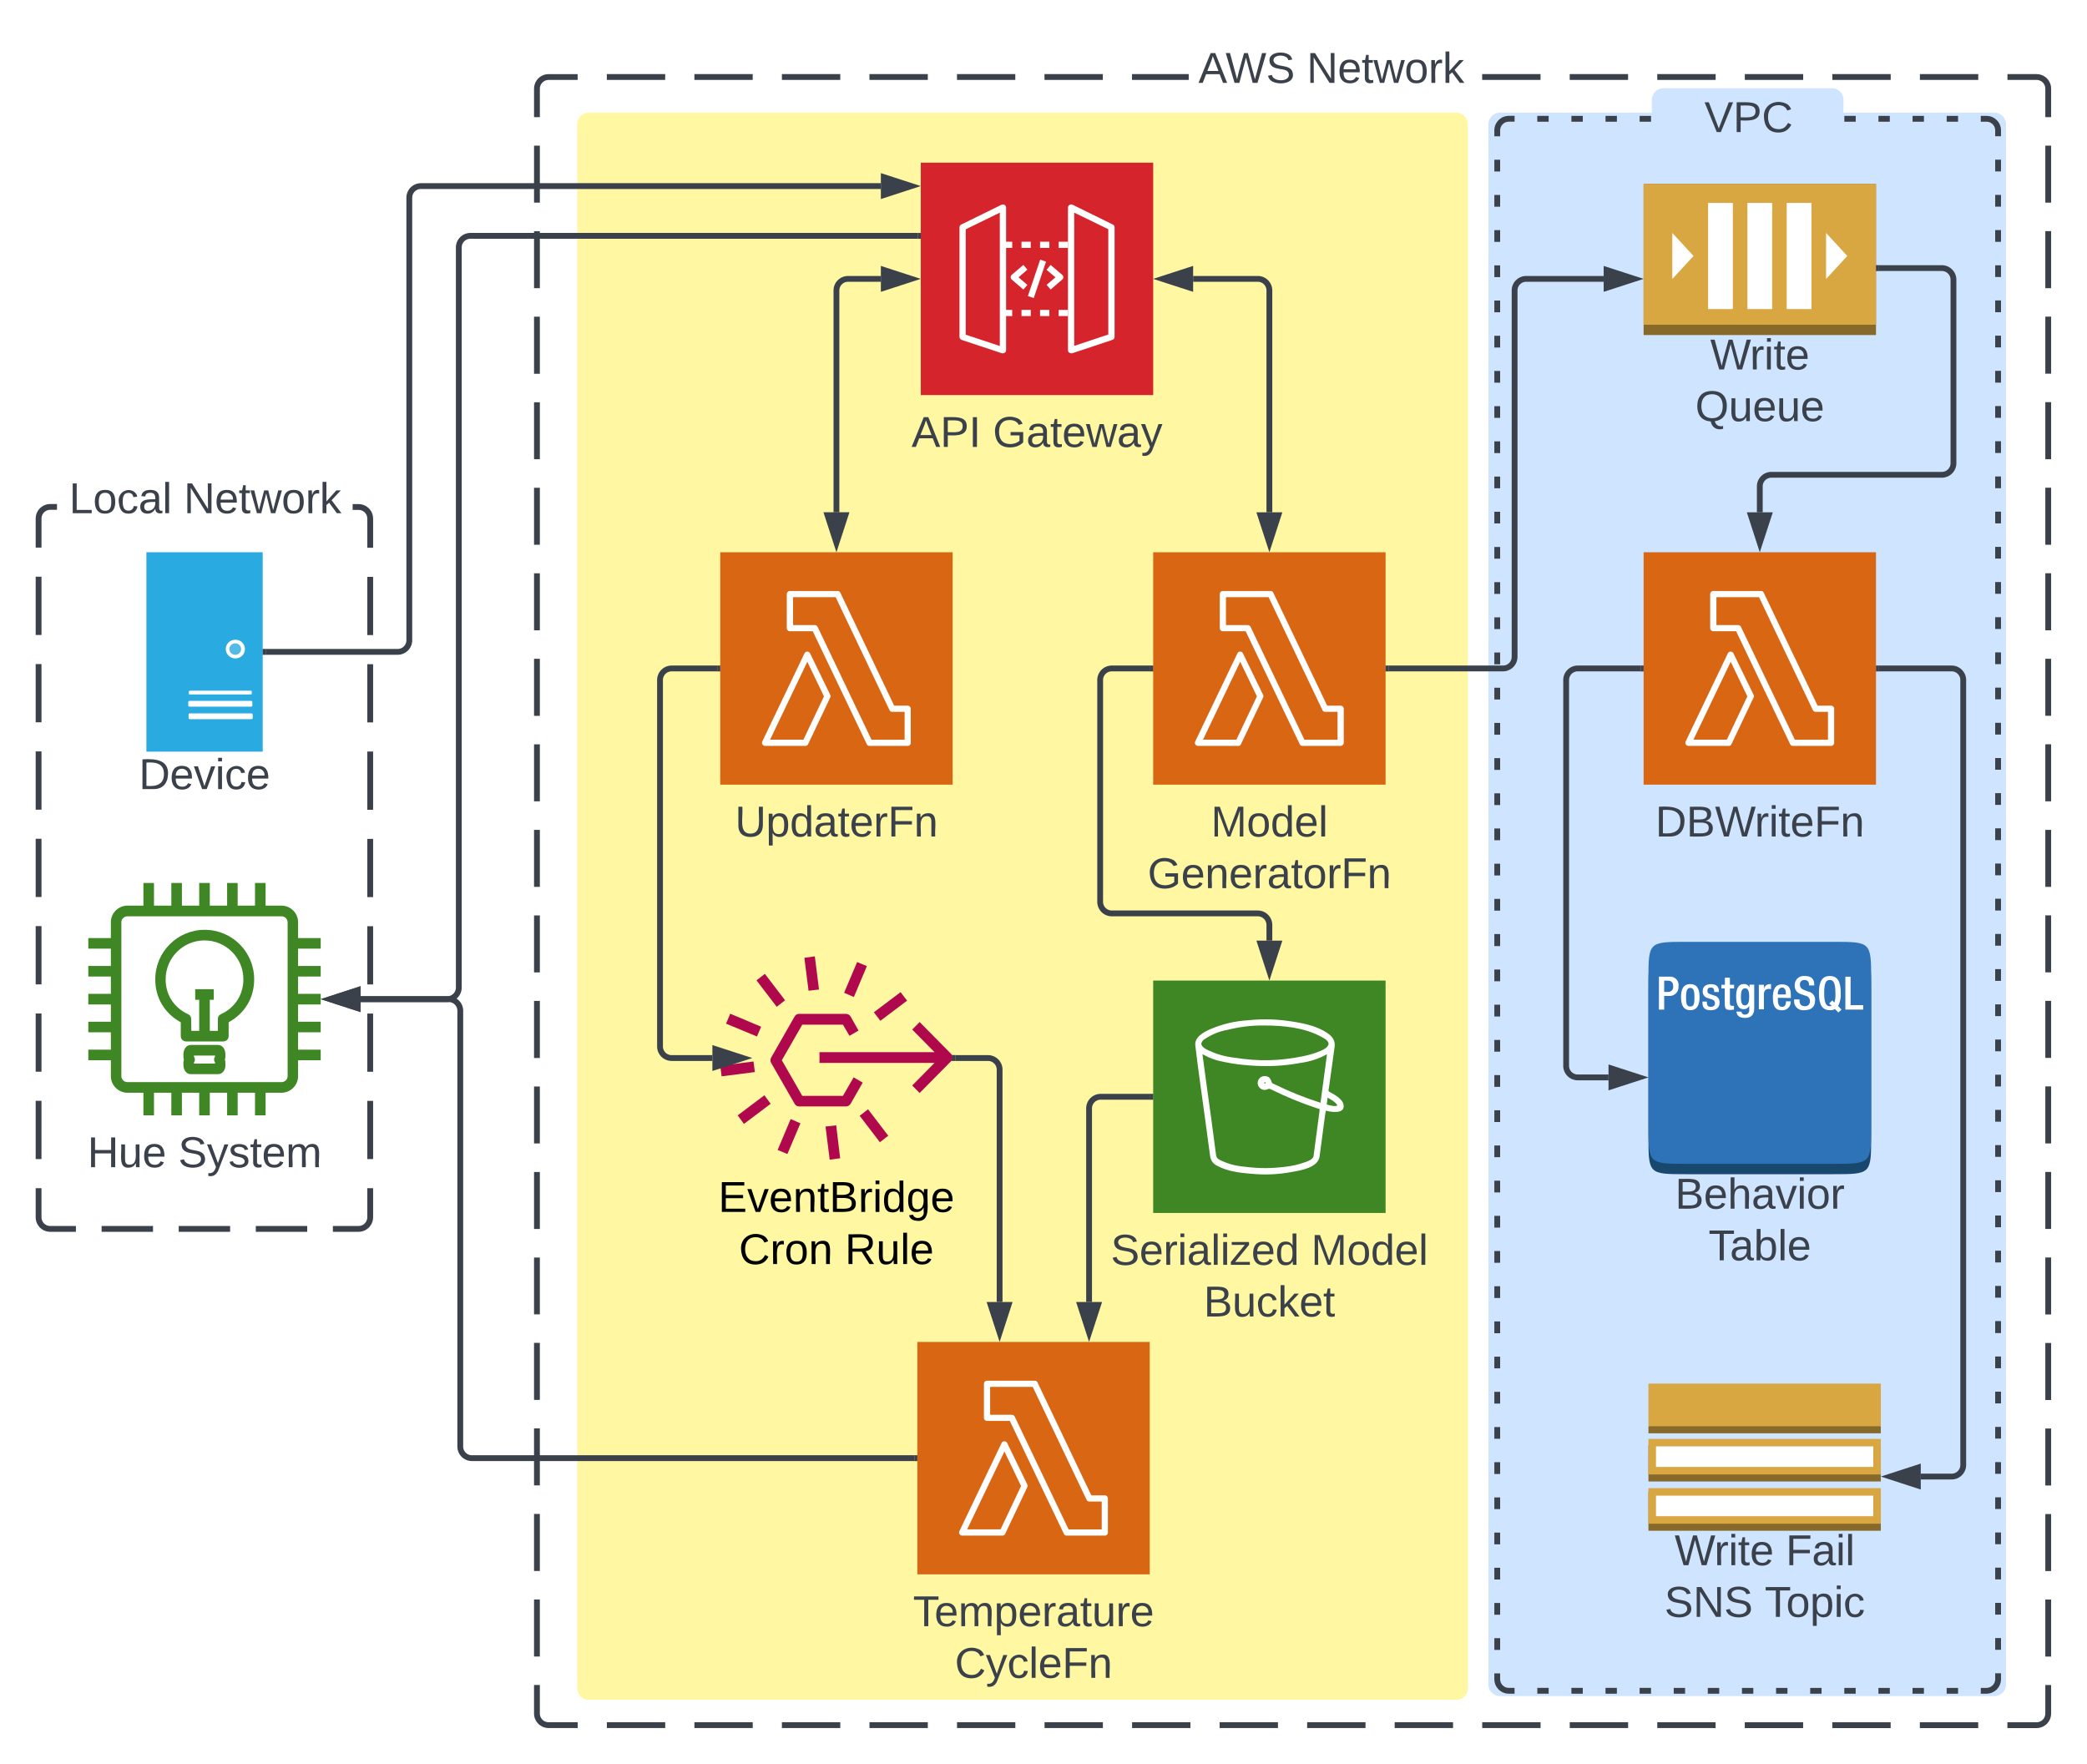 <svg xmlns="http://www.w3.org/2000/svg" xmlns:xlink="http://www.w3.org/1999/xlink" xmlns:lucid="lucid" width="1077.67" height="910.85"><g transform="translate(334.274 -248.682)" lucid:page-tab-id="0_0"><path d="M-1696 0h3456v1360h-3456z" fill="#fff"/><path d="M-314.27 516.47a6 6 0 0 1 6-6h159.2a6 6 0 0 1 6 6v360.8a6 6 0 0 1-6 6h-159.2a6 6 0 0 1-6-6z" fill-opacity="0"/><path d="M-281.74 510.47h26.53m13.26 0h26.53m13.26 0h26.53m13.25 0h13.27l.94.07.92.22.87.36.8.5.7.6.63.72.5.8.35.87.22.93.07.94v15.03m0 15.03v30.07m0 15.03v30.07m0 15.03v30.07m0 15.03v30.06m0 15.03V757m0 15.03v30.06m0 15.02v30.07m0 15.02v15.04l-.07.93-.22.9-.36.88-.5.8-.6.72-.72.6-.8.5-.87.36-.92.22-.94.08h-13.26m-13.27 0h-26.54m-13.27 0h-26.54m-13.27 0h-26.54m-13.27 0h-13.27l-.94-.08-.93-.22-.87-.36-.8-.5-.72-.6-.6-.72-.5-.8-.36-.87-.22-.9-.07-.94v-15.04m0-15.03V817.1m0-15.03v-30.07m0-15.04v-30.07m0-15.04v-30.07m0-15.03v-30.07m0-15.03v-30.07m0-15.03v-30.07m0-15.03v-15.03l.07-.94.22-.92.36-.86.5-.8.6-.72.72-.6.8-.5.87-.36.92-.22.93-.07H-295" stroke="#3a414a" stroke-width="3" fill="none"/><path d="M-57.06 294.44a6 6 0 0 1 6-6H717.4a6 6 0 0 1 6 6v839.1a6 6 0 0 1-6 6H-51.07a6 6 0 0 1-6-6z" fill-opacity="0"/><path d="M-20.93 288.44H9.21m15.08 0H54.4m15.08 0h30.14m15.06 0h30.14m15.07 0H190m15.07 0h30.13m15.06 0h30.13m15.07 0h30.13m15.07 0h30.14m15.06 0h30.14m15.07 0h30.14m15.07 0h30.14m15.07 0h30.15m15.07 0h30.13m15.07 0h30.13m15.07 0h30.14m15.07 0h15.06l.93.08.92.22.87.36.8.5.72.6.6.72.5.8.36.87.22.9.07.94v14.73m0 14.72v29.43m0 14.72v29.44m0 14.7v29.45m0 14.72v29.44m0 14.74v29.44m0 14.72v29.44m0 14.72v29.44m0 14.72v29.45m0 14.72v29.43m0 14.72v29.44m0 14.7v29.45m0 14.72v29.45m0 14.72v29.44m0 14.72v29.44m0 14.72v29.44m0 14.72v29.44m0 14.73v29.43m0 14.72v29.44m0 14.7v14.73l-.08.94-.22.92-.36.86-.5.8-.6.72-.72.6-.8.5-.87.36-.92.22-.94.07h-15.07m-15.07 0h-30.14m-15.07 0h-30.13m-15.07 0h-30.13m-15.07 0H521.5m-15.06 0H476.3m-15.06 0H431.1m-15.06 0H385.9m-15.06 0H340.7m-15.07 0H295.5m-15.07 0H250.3m-15.07 0H205.1m-15.08 0H159.9m-15.08 0H114.7m-15.08 0H69.48m-15.07 0H24.3m-15.07 0h-30.13m-15.06 0h-15.06l-.94-.07-.9-.22-.88-.36-.8-.5-.72-.6-.6-.72-.5-.8-.37-.87-.22-.93-.06-.94v-14.72m0-14.7v-29.45m0-14.72v-29.44m0-14.74v-29.44m0-14.72v-29.44m0-14.72V898m0-14.72v-29.44m0-14.73V809.7m0-14.72V765.5m0-14.7v-29.45m0-14.72V677.2m0-14.74v-29.44m0-14.72v-29.44m0-14.72V544.7m0-14.72v-29.44m0-14.73V456.4m0-14.72V412.2m0-14.7v-29.45m0-14.72V323.9m0-14.73v-14.73l.07-.93.23-.9.36-.88.5-.8.6-.72.7-.6.82-.5.87-.36.9-.22.94-.08H-36" stroke="#3a414a" stroke-width="3" fill="none"/><use xlink:href="#a" transform="matrix(1,0,0,1,-45.06,300.444) translate(338.407 418.84)"/><path d="M434.3 312.85a6 6 0 0 1 6-6h255.26a6 6 0 0 1 6 6v805.63a6 6 0 0 1-6 6H440.3a6 6 0 0 1-6-6z" stroke="#000" stroke-opacity="0" fill="#cfe4ff"/><path d="M-36.2 312.85a6 6 0 0 1 6-6h447.9a6 6 0 0 1 6 6v807.53a6 6 0 0 1-6 6H-30.2a6 6 0 0 1-6-6z" stroke="#000" stroke-opacity="0" fill="#fff7a1"/><path d="M261.2 533.84h120v120h-120v-120z" stroke="#fff" stroke-opacity="0" stroke-width="2" fill="#d86613"/><path d="M358 633.84h-19.72c-.64 0-1.15-.32-1.4-.88l-27.92-58.32h-11.78c-.9 0-1.6-.72-1.6-1.6v-17.6c0-.88.7-1.6 1.6-1.6h24.65c.64 0 1.15.32 1.4.88l27.8 58.32H358c.9 0 1.6.72 1.6 1.6v17.6c0 .88-.7 1.6-1.6 1.6zm-18.7-3.2h17.1v-14.4H350c-.64 0-1.16-.32-1.4-.88l-27.8-58.32h-22.02v14.4h11.2c.64 0 1.16.32 1.48.88z" stroke="#fff" stroke-opacity="0" stroke-width="2" fill="#fff"/><path d="M305.15 633.84h-20.78c-.57 0-1.06-.3-1.38-.73-.33-.53-.33-1.1-.08-1.6l21.77-45.46c.24-.58.8-.92 1.4-.92.65 0 1.18.34 1.46.88l10.4 21.43c.26.44.26.93 0 1.42l-11.35 23.97c-.2.63-.77 1.02-1.45 1.02zm-18.23-3.22h17.24l10.6-22.36-8.62-17.88z" stroke="#fff" stroke-opacity="0" stroke-width="2" fill="#fff"/><use xlink:href="#b" transform="matrix(1,0,0,1,231.197,662.84) translate(59.815 17.778)"/><use xlink:href="#c" transform="matrix(1,0,0,1,231.197,662.84) translate(27.13 44.444)"/><path d="M141.2 332.68h120v120h-120v-120z" stroke="#fff" stroke-opacity="0" fill="#d6242d"/><path d="M218.8 431.1c-.35 0-.64-.15-.93-.3-.43-.3-.67-.78-.67-1.3v-73.63c0-.54.3-1.08.77-1.38.48-.32 1.08-.32 1.6-.1l20.8 10.23c.56.23.9.77.9 1.38v56.57c.02.77-.42 1.38-1.1 1.6l-20.8 6.93h-.56zm1.62-72.62v68.78l17.6-5.84v-54.4zM183.6 431.1h-.52l-20.8-6.92c-.68-.23-1.1-.92-1.1-1.6V366c0-.6.35-1.14.9-1.37l20.8-10.22c.54-.22 1.12-.22 1.62.1.48.3.75.83.75 1.37v73.6c0 .55-.25 1-.68 1.32-.3.22-.6.3-.98.3zm-19.2-9.6l17.6 5.83v-68.85l-17.6 8.6z" stroke="#fff" stroke-opacity="0" fill="#fff"/><path d="M217.2 376.68h-4.8v-3.2h4.8zm-9.6 0h-4.82v-3.2h4.8zm-9.6 0h-4.8v-3.2h4.8zm-9.6 0h-4.8v-3.2h4.8zM217.2 411.88h-4.8v-3.2h4.8zm-9.6 0h-4.82v-3.2h4.8zm-9.6 0h-4.8v-3.2h4.8zm-9.6 0h-4.8v-3.2h4.8zM194.17 398.18l-6-5.13c-.68-.57-.76-1.6-.2-2.26l.2-.2 6-5.12 2.07 2.43-4.58 3.98 4.58 3.92zM208.24 398.18l-2.08-2.42 4.57-3.88-4.6-3.9 2.1-2.5 6 5.12c.68.57.76 1.6.2 2.26l-.2.17z" stroke="#fff" stroke-opacity="0" fill="#fff"/><path d="M196.5 401.55l6.35-18.8 3.03 1.03-6.35 18.8-3.04-1.03z" stroke="#fff" stroke-opacity="0" stroke-width=".32" fill="#fff"/><use xlink:href="#d" transform="matrix(1,0,0,1,111.197,461.68) translate(25.216 17.778)"/><use xlink:href="#e" transform="matrix(1,0,0,1,111.197,461.68) translate(67.191 17.778)"/><path d="M111.2 807.7l-6.24 10.92c-.48.85-1.44 1.37-2.4 1.37H78.32c-.96 0-1.8-.53-2.28-1.38l-12.12-21.1c-.48-.84-.48-1.9 0-2.73l12.12-21.22c.48-.84 1.32-1.37 2.28-1.37h24.24c.96 0 1.92.54 2.4 1.38l4.08 7.25-4.68 2.72-3.36-5.77H80l-10.56 18.38L80 814.52h21l5.52-9.55zm-22.32-10.18v-5.56h59.4l-11.52-11.66 3.84-3.88 16.2 16.38c1.08 1.05 1.08 2.83 0 3.88l-16.2 16.38-3.84-3.88 11.52-11.66zm-34.08-.74l.72 5.47-17.16 2.2-.72-5.46zm79.32-31.4l-13.8 10.4-3.36-4.4 13.8-10.4zm-75.36 13.45l-2.16 5.04-15.96-6.62 2.16-5.14zM46.64 824.6l13.8-10.38 3.24 4.4-13.8 10.4zm66.72-77.06l-6.72 15.96-5.04-2.2 6.72-15.86zm-46.08 94.92L74 826.5l5.04 2.2-6.72 15.86zm3.84-77.28l-4.32 3.36-10.44-13.65 4.32-3.37zm38.52 59.64l4.32-3.36 10.44 13.65-4.32 3.37zM92 830.38l5.52-.63 2.04 17-5.4.75zm-3.36-70.76l-5.4.63-2.16-17 5.4-.75z" stroke="#000" stroke-opacity="0" fill="#b0084d"/><path d="M125.84 794.9c0 19.93-16.04 36.12-35.82 36.12-19.77 0-35.82-16.2-35.82-36.13 0-19.94 16.05-36.13 35.82-36.13 19.78 0 35.82 16.2 35.82 36.13z" stroke="#000" stroke-opacity="0" fill-opacity="0"/><use xlink:href="#f" transform="matrix(1,0,0,1,7.643,856.5) translate(28.964 17.956)"/><use xlink:href="#g" transform="matrix(1,0,0,1,7.643,856.5) translate(39.625 44.889)"/><use xlink:href="#h" transform="matrix(1,0,0,1,7.643,856.5) translate(94.364 44.889)"/><path d="M37.64 533.84h120v120h-120v-120z" stroke="#fff" stroke-opacity="0" stroke-width="2" fill="#d86613"/><path d="M134.44 633.84h-19.7c-.65 0-1.17-.32-1.42-.88l-27.9-58.32H73.6c-.9 0-1.6-.72-1.6-1.6v-17.6c0-.88.7-1.6 1.6-1.6h24.65c.64 0 1.16.32 1.4.88l27.8 58.32h6.97c.9 0 1.6.72 1.6 1.6v17.6c0 .88-.7 1.6-1.6 1.6zm-18.7-3.2h17.1v-14.4h-6.4c-.64 0-1.15-.32-1.4-.88l-27.8-58.32h-22v14.4h11.2c.63 0 1.14.32 1.46.88z" stroke="#fff" stroke-opacity="0" stroke-width="2" fill="#fff"/><path d="M81.6 633.84H60.82c-.57 0-1.07-.3-1.38-.73-.32-.53-.32-1.1-.07-1.6l21.77-45.46c.25-.58.8-.92 1.42-.92.63 0 1.16.34 1.45.88l10.42 21.43c.24.44.24.93 0 1.42l-11.37 23.97c-.2.63-.78 1.02-1.45 1.02zm-18.23-3.22H80.6l10.6-22.36-8.6-17.88z" stroke="#fff" stroke-opacity="0" stroke-width="2" fill="#fff"/><use xlink:href="#i" transform="matrix(1,0,0,1,7.643,662.84) translate(37.623 17.778)"/><path d="M261.2 755h120v120h-120V755z" stroke="#fff" stroke-opacity="0" stroke-width="2" fill="#3f8624"/><path d="M359.5 819.06c-.47-2.48-3.3-4.25-5.3-5.53-.62-.4-2.3-1.04-2.46-1.6 0-.4 0-.8.16-1.2l1.6-11.46 1.4-10.17c.37-3.05-1.1-5.13-3.62-6.9-5.13-3.6-11.88-5.04-17.94-6-7.97-1.28-14.95-1.52-23-.72-7.28.48-13.34 1.92-20.1 4.8-3.36 1.6-7.88 4.1-7.27 8.42 1.53 12.97 3.45 25.95 5.2 38.93.78 5.93 1.62 11.86 2.4 17.8.3 2.47 1.68 4.4 3.98 5.35 4.9 2.65 11.04 3.45 16.63 3.93 7.75.73 14.34.5 22-.95 4.6-.8 13.2-2.25 13.96-8 .92-7.14 1.92-14.27 2.84-21.4l.38-2.17c2.6.65 10.05 2 9.13-3.12zm-40.65-40.86c9.66 0 20.63 1.12 29.2 5.85 1.4.72 4.46 2.32 3.54 4.33-.93 1.92-3.85 2.88-5.6 3.6-2.62.96-5 1.6-7.75 2.16-11.96 2.4-22.54 2.65-34.66.73-5.45-.57-9.97-1.93-14.88-4.33-1.15-.72-3.07-1.84-2.53-3.45.37-.9 1-1.53 1.83-2 3.76-2.4 7.2-3.85 11.58-4.65 6.6-1.6 12.43-2.33 19.25-2.25zM344 845.66c-.3 1.84-3.38 2.8-4.83 3.28-3.22 1.12-6.06 1.76-9.43 2.16-7.44.97-13.88.97-21.4 0-4.67-.4-8.58-1.44-12.8-3.52-1.15-.48-1.84-1.52-1.9-2.73-1.62-12.73-3.4-25.4-5.15-38.05l-1.85-13.78c3.83 2.1 7.36 3.37 11.65 4.1 4.68.95 8.6 1.43 13.34 1.75 9.2.64 17.1.24 26.23-1.44 4.82-.72 8.8-2.08 13.1-4.4l-3.37 25.07c-8.6-2.8-15.64-5.6-23.7-9.54-.37-.16-.68-.32-.98-.48-.47-.32-.3-.16-.54-.64-.38-.96-.46-1.6-1.3-2.4-.77-.56-1.62-.8-2.53-.72-2 .08-3.53 1.84-3.38 3.84.15 1.93 1.92 3.45 3.9 3.3.55-.1 1-.25 1.62-.5.6-.15.6-.15 1.22.17 8.2 4 15.33 6.97 24 9.85 1.22.4 1.22 0 1.22 1.04-.07.8-.15 1.53-.3 2.33l-1 7.6zm-24.7-37.9c0 .48-.6.4-.75.16-.24-.32.76-.72.76-.16zm31.52 11.22l.46-3.53c1.6.96 4.3 2.33 5.06 4.1-1.6.63-4.06-.17-5.52-.57z" stroke="#fff" stroke-opacity="0" stroke-width="2" fill="#fff"/><use xlink:href="#j" transform="matrix(1,0,0,1,231.197,884) translate(8.086 17.778)"/><use xlink:href="#k" transform="matrix(1,0,0,1,231.197,884) translate(111.543 17.778)"/><use xlink:href="#l" transform="matrix(1,0,0,1,231.197,884) translate(56.049 44.444)"/><path d="M139.42 941.6h120v120h-120v-120z" stroke="#fff" stroke-opacity="0" stroke-width="2" fill="#d86613"/><path d="M236.22 1041.6H216.5c-.64 0-1.15-.32-1.4-.88l-27.92-58.32H175.4c-.9 0-1.6-.72-1.6-1.6v-17.6c0-.88.7-1.6 1.6-1.6h24.65c.64 0 1.15.32 1.4.88l27.8 58.32h6.97c.9 0 1.6.72 1.6 1.6v17.6c0 .88-.7 1.6-1.6 1.6zm-18.7-3.2h17.1V1024h-6.4c-.65 0-1.16-.32-1.4-.88L199 964.8H177v14.4h11.2c.65 0 1.16.32 1.48.88z" stroke="#fff" stroke-opacity="0" stroke-width="2" fill="#fff"/><path d="M183.37 1041.6H162.6c-.57 0-1.07-.3-1.4-.73-.3-.54-.3-1.12-.06-1.6l21.77-45.47c.26-.58.83-.92 1.43-.92.64 0 1.17.34 1.45.88l10.4 21.43c.26.43.26.92 0 1.4l-11.36 23.98c-.2.63-.77 1.02-1.45 1.02zm-18.23-3.22h17.24l10.6-22.36-8.6-17.88z" stroke="#fff" stroke-opacity="0" stroke-width="2" fill="#fff"/><use xlink:href="#m" transform="matrix(1,0,0,1,109.418,1070.598) translate(27.778 17.778)"/><use xlink:href="#n" transform="matrix(1,0,0,1,109.418,1070.598) translate(49.352 44.444)"/><path d="M-188.94 812.93h-79.47c-4.75 0-8.62-3.86-8.62-8.6V724.8c0-4.63 3.87-8.5 8.6-8.5h79.48c4.73 0 8.6 3.88 8.6 8.5v79.53c0 4.74-3.87 8.6-8.6 8.6zm-79.47-91.1h-.1c-1.65 0-3.1 1.34-3.1 2.98v79.53c0 1.74 1.45 3.1 3.2 3.1h79.46c1.74 0 3.2-1.36 3.2-3.1V724.8c-.1-1.63-1.46-3.08-3.2-2.98z" stroke="#fff" stroke-opacity="0" fill="#3f8624"/><path d="M-260.22 704.6h5.46V719h-5.46v-14.4zM-245.8 704.6h5.46V719h-5.46v-14.4zM-231.4 704.6h5.46V719h-5.47v-14.4zM-217 704.6h5.45V719H-217v-14.4zM-202.6 704.6h5.47V719h-5.47v-14.4zM-260.22 810.2h5.46v14.4h-5.46v-14.4zM-245.8 810.2h5.46v14.4h-5.46v-14.4zM-231.4 810.2h5.46v14.4h-5.47v-14.4zM-217 810.2h5.45v14.4H-217v-14.4zM-202.6 810.2h5.47v14.4h-5.47v-14.4zM-288.68 733.05h14.4v5.46h-14.4v-5.45zM-288.68 747.47h14.4v5.46h-14.4v-5.46zM-288.68 761.86h14.4v5.47h-14.4v-5.47zM-288.68 776.26h14.4v5.46h-14.4v-5.46zM-288.68 790.67h14.4v5.47h-14.4v-5.47zM-183.07 733.05h14.4v5.46h-14.4v-5.45zM-183.07 747.47h14.4v5.46h-14.4v-5.46zM-183.07 761.86h14.4v5.47h-14.4v-5.47zM-183.07 776.26h14.4v5.46h-14.4v-5.46zM-183.07 790.67h14.4v5.47h-14.4v-5.47zM-219.07 786.44h-19.1c-1.53 0-2.76-1.2-2.76-2.7v-7.2c-8.37-4.57-13.22-12.7-13.17-22.2 0-14.13 11.44-25.55 25.53-25.55 14.1 0 25.54 11.4 25.54 25.53.05 9.5-4.8 17.64-13.18 22.2v7.2c0 1.5-1.23 2.7-2.77 2.7h-.1zm-16.4-5.47h13.7v-6.1c-.06-1.1.56-2.03 1.53-2.5 7.3-3.28 11.64-10.08 11.64-18.04 0-11.07-9-20.06-20.07-20.06-11.08 0-20.07 9-20.07 20.06-.05 7.96 4.34 14.76 11.64 18.05.97.46 1.54 1.38 1.54 2.48z" stroke="#fff" stroke-opacity="0" fill="#3f8624"/><path d="M-231.4 762.2h5.46v21.6h-5.47v-21.6z" stroke="#fff" stroke-opacity="0" fill="#3f8624"/><path d="M-233.48 759.46h9.6v5.46h-9.6v-5.46zM-221.63 803.32h-14.17c-2.2 0-3.77-2.05-3.77-4.9v-.83c0-.64.06-1.2.24-1.8-.18-.6-.24-1.15-.24-1.8v-.84c0-2.74 1.58-4.9 3.77-4.9h14.17c2.16 0 3.75 2.06 3.75 4.9v.85c0 .65-.1 1.2-.26 1.8.17.6.26 1.16.26 1.8v.83c.13 2.84-1.6 4.9-3.75 4.9zm-12.48-5.46h10.88v-.27c.02-.13.02-.22 0-.35-.67-.9-.67-2.1 0-3v-.52h-10.9v.27c-.05.13-.05.22 0 .34.66.9.66 2.1 0 3.02v.23z" stroke="#fff" stroke-opacity="0" fill="#3f8624"/><use xlink:href="#o" transform="matrix(1,0,0,1,-318.676,833.594) translate(29.568 17.778)"/><use xlink:href="#p" transform="matrix(1,0,0,1,-318.676,833.594) translate(76.42 17.778)"/><path d="M-258.68 533.84h60.06V636.8h-60.06V533.84z" fill="#29aae1"/><path d="M-235.76 605.33h30.54c.96 0 .96 0 .96 1.02 0 .93 0 .93-.96.93h-30.54c-1.02 0-1.02 0-1.02-.93 0-1.02 0-1.02 1.02-1.02zM-235.7 610.57h30.42c1.32 0 1.32 0 1.32 1.34v.32c0 1.33 0 1.33-1.32 1.33h-30.42c-1.38 0-1.38 0-1.38-1.33v-.3c0-1.35 0-1.35 1.38-1.35zM-235.58 617.05h30.48c1.32 0 1.32 0 1.32 1.34v.3c0 1.33 0 1.33-1.32 1.33h-30.48c-1.32 0-1.32 0-1.32-1.33v-.3c0-1.35 0-1.35 1.32-1.35zM-207.8 583.83c0 2.67-2.16 4.83-4.92 4.83s-4.98-2.16-4.98-4.83c0-2.68 2.22-4.84 4.98-4.84 2.76 0 4.92 2.15 4.92 4.83z" fill="#fff"/><path d="M-209.78 583.83c0 1.64-1.32 2.98-3 2.98s-3.06-1.33-3.06-2.97c0-1.65 1.38-2.98 3.06-2.98 1.68 0 3 1.33 3 2.98z" fill="#54bbe7"/><use xlink:href="#q" transform="matrix(1,0,0,1,-288.676,636.697) translate(26.111 19.444)"/><path d="M-304.84 492.26a6 6 0 0 1 6-6h140.66a6 6 0 0 1 6 6v34.85a6 6 0 0 1-6 6h-140.66a6 6 0 0 1-6-6z" stroke="#000" stroke-opacity="0" fill="#fff"/><use xlink:href="#r" transform="matrix(1,0,0,1,-299.836,491.262) translate(1.253 22.403)"/><use xlink:href="#s" transform="matrix(1,0,0,1,-299.836,491.262) translate(60.451 22.403)"/><path d="M536.72 740.36h75.44c19.78 0 19.78 0 19.78 19.72v75.2c0 19.7 0 19.7-19.78 19.7h-75.44c-19.78 0-19.78 0-19.78-19.7v-75.2c0-19.72 0-19.72 19.78-19.72z" fill="#19486f"/><path d="M536.72 735h75.44c19.78 0 19.78 0 19.78 19.72v75.2c0 19.7 0 19.7-19.78 19.7h-75.44c-19.78 0-19.78 0-19.78-19.7v-75.2c0-19.72 0-19.72 19.78-19.72z" fill="#2e73b8"/><path d="M522.36 752.98h5.4c2.38-.22 4.5 1.5 4.74 3.9.02.37.02.68-.04 1.05.24 2.54-1.63 4.78-4.17 5.02-.3.02-.54.02-.82 0h-2.4v7.03h-2.72zm2.7 7.9H527c.17.03.33.03.5 0 1.42-.2 2.4-1.5 2.2-2.9 0-1.83-.73-2.94-2.9-2.94h-1.73zM538.53 756.84c3.75 0 4.8 2.77 4.8 6.73 0 3.95-1.22 6.72-4.8 6.72s-4.77-2.78-4.77-6.73c0-3.96 1.06-6.73 4.77-6.73zm0 11.57c1.9 0 2.17-1.56 2.17-4.8 0-2.85-.32-4.84-2.17-4.84-1.85 0-2.17 2-2.17 4.83-.02 3.27.32 4.8 2.17 4.8zM550.9 760.9v-.3c0-1.03-.35-2-1.68-2-1.32 0-1.84.5-1.84 1.68 0 1.2.46 1.4 1.83 1.88l1.65.57c1.76.34 2.95 1.9 2.8 3.7 0 2.74-2 3.9-4.6 3.9-3.26 0-4.23-1.5-4.23-4v-.47h2.28v.4c0 1.5.5 2.3 2 2.3 1.47 0 2.17-.7 2.17-1.88.03-.88-.55-1.66-1.42-1.88l-2.17-.74c-1.73-.35-2.9-1.9-2.73-3.67 0-2.4 1.74-3.54 4.34-3.54 3.27 0 4 1.9 4 3.5v.57zM554.65 757.16h1.76v-3.63H559v3.63h2.17v1.9h-2.17v7.64c0 1 .3 1.37 1.17 1.37h.93v1.9c-.74.16-1.4.23-2.16.2-1.74 0-2.6-.47-2.6-3.08v-8.04h-1.76zM564.96 771.07v.05c.1.93.95 1.58 1.86 1.45h.25c1.2-.14 2.05-1.2 1.92-2.4v-2.15c-.55 1.12-1.66 1.8-2.9 1.75-3.04 0-3.86-2.93-3.86-6.5 0-2.8.44-6.48 4.08-6.48 1.28-.06 2.4.7 2.82 1.9v-1.58h2.43v12.18c0 3.1-1.34 5-4.8 5-3.8 0-4.33-2.18-4.33-3.3zm1.8-3.26c2 0 2.2-2.5 2.2-4.52 0-2-.27-4.32-2.07-4.32-1.8 0-2.2 1.9-2.2 4.32 0 2.42.16 4.53 2.07 4.53zM573.94 757.16h2.66v2c.38-1.4 1.56-2.32 3-2.34.22-.04.4-.04.63 0v2.62c-.37-.1-.7-.14-1.08-.16-1.18 0-2.6.52-2.6 2.9v7.66h-2.6zM583.77 763.9v.8c0 1.7.2 3.9 2.16 3.9 1.96 0 2.06-2.16 2.06-2.86h2.42c.16 2.4-1.65 4.45-4.03 4.6h-.5c-2.16 0-4.7-.62-4.7-6.48 0-3.35.72-6.9 4.76-6.9 3.57 0 4.53 2.15 4.53 5.7V764zm4.12-1.74v-.7c0-1.62-.53-2.85-2-2.85-1.45 0-2.16 1.63-2.16 3.3v.26zM594.95 764.72v.42c0 2.17.9 3.1 2.8 3.1.08.02.15.02.24.02 1.32-.03 2.36-1.15 2.33-2.48.1-1.5-.95-2.8-2.44-3l-1.88-.67c-2.2-.47-3.68-2.42-3.55-4.65-.1-2.58 1.92-4.76 4.5-4.85.3 0 .52 0 .8.04 4.33 0 4.8 2.7 4.8 4.5v.38h-2.7v-.38c0-1.54-.7-2.44-2.4-2.44-.14-.02-.27 0-.42 0-1.2.17-2.03 1.26-1.86 2.44 0 1.46.72 2.17 2.54 2.88l1.85.67c2.12.43 3.56 2.3 3.43 4.48 0 3.62-2.16 5.13-5.64 5.13-2.57.3-4.9-1.54-5.2-4.1-.03-.38-.03-.7 0-1.07v-.4zM613.28 769.72c-.87.43-1.7.62-2.68.56-3.9 0-5.63-2.77-5.63-8.83 0-6.04 1.7-8.8 5.63-8.8 3.94 0 5.65 2.76 5.65 8.8.13 2.45-.3 4.54-1.35 6.72l1.74 1.85-1.63 1.45zm-1.44-4.47l1.13 1.13c.47-1.7.62-3.22.52-5 0-5.7-1.3-6.7-2.92-6.7-1.62 0-2.9 1-2.9 6.72 0 5.7 1.28 6.85 2.9 6.85.35 0 .65-.06.98-.17l-1.28-1.23zM618.62 753h2.7v14.7h6.5v2.28h-9.2z" fill="#fff"/><use xlink:href="#t" transform="matrix(1,0,0,1,516.944,855) translate(13.735 17.778)"/><use xlink:href="#u" transform="matrix(1,0,0,1,516.944,855) translate(31.019 44.444)"/><path d="M279.55 268.68h150.5v36.67h-150.5z" fill="#fff"/><use xlink:href="#v" transform="matrix(1,0,0,1,284.553,273.682) translate(0 17.778)"/><use xlink:href="#s" transform="matrix(1,0,0,1,284.553,273.682) translate(55.926 17.778)"/><path d="M514.44 343.68h120v78h-120v-78z" fill="#876929"/><path d="M514.44 343.68h120v72.67h-120z" fill="#d9a741"/><path d="M547.74 353.46h12.78v54.8h-12.78v-54.8zM568.05 353.46h12.78v54.8h-12.78v-54.8zM588.34 353.46h12.78v54.8h-12.78v-54.8zM529.25 368.98v23.77l10.96-11.9-10.95-11.88zM608.66 368.98v23.77l10.95-11.9-10.94-11.88z" fill="#fff"/><use xlink:href="#w" transform="matrix(1,0,0,1,514.444,421.68) translate(34.383 17.778)"/><use xlink:href="#x" transform="matrix(1,0,0,1,514.444,421.68) translate(26.667 44.444)"/><path d="M514.44 533.84h120v120h-120v-120z" stroke="#fff" stroke-opacity="0" stroke-width="2" fill="#d86613"/><path d="M611.24 633.84h-19.7c-.65 0-1.16-.32-1.42-.88l-27.9-58.32h-11.8c-.9 0-1.6-.72-1.6-1.6v-17.6c0-.88.7-1.6 1.6-1.6h24.66c.63 0 1.15.32 1.4.88l27.8 58.32h6.96c.9 0 1.6.72 1.6 1.6v17.6c0 .88-.7 1.6-1.6 1.6zm-18.7-3.2h17.1v-14.4h-6.4c-.64 0-1.15-.32-1.4-.88l-27.8-58.32h-22v14.4h11.2c.63 0 1.14.32 1.46.88z" stroke="#fff" stroke-opacity="0" stroke-width="2" fill="#fff"/><path d="M558.4 633.84h-20.78c-.57 0-1.06-.3-1.38-.73-.32-.53-.32-1.1-.07-1.6l21.77-45.46c.25-.58.8-.92 1.42-.92.63 0 1.16.34 1.45.88l10.42 21.43c.24.44.24.93 0 1.42l-11.37 23.97c-.2.63-.78 1.02-1.45 1.02zm-18.23-3.22h17.24l10.6-22.36-8.6-17.88z" stroke="#fff" stroke-opacity="0" stroke-width="2" fill="#fff"/><use xlink:href="#y" transform="matrix(1,0,0,1,484.444,662.84) translate(36.049 17.778)"/><path d="M516.94 1018.63h120v20.47h-120v-20.47zM516.94 995.03h120v18.63h-120v-18.63zM636.92 985.13v3.65H516.94v-3.65l69.1-19.9 50.88 19.9z" fill="#876929"/><path d="M516.94 963.1h120v22.04h-120V963.1zM516.94 991.66h119.98v18.36H516.94zM516.94 1017.1h119.98v18.35H516.94z" fill="#d9a741"/><path d="M520.83 995.53h112.2v10.6h-112.2v-10.6zM520.83 1020.97h112.2v10.6h-112.2v-10.6z" fill="#fff"/><use xlink:href="#z" transform="matrix(1,0,0,1,516.944,1039.107) translate(13.488 17.778)"/><use xlink:href="#A" transform="matrix(1,0,0,1,516.944,1039.107) translate(70.895 17.778)"/><use xlink:href="#B" transform="matrix(1,0,0,1,516.944,1039.107) translate(8.241 44.444)"/><use xlink:href="#C" transform="matrix(1,0,0,1,516.944,1039.107) translate(60.031 44.444)"/><path d="M382.7 593.84h59.12a6 6 0 0 0 6-6V398.68a6 6 0 0 1 6-6h40" stroke="#3a414a" stroke-width="3" fill="none"/><path d="M382.74 595.34h-1.54v-3h1.54z" stroke="#3a414a" stroke-width=".05" fill="#3a414a"/><path d="M509.6 392.68l-14.28 4.63v-9.26z" stroke="#3a414a" stroke-width="3" fill="#3a414a"/><path d="M635.94 387.12h32.5a6 6 0 0 1 6 6v94.72a6 6 0 0 1-6 6h-88a6 6 0 0 0-6 6v13.38" stroke="#3a414a" stroke-width="3" fill="none"/><path d="M635.98 388.62h-1.54v-3h1.54z" stroke="#3a414a" stroke-width=".05" fill="#3a414a"/><path d="M574.44 529l-4.63-14.28h9.28z" stroke="#3a414a" stroke-width="3" fill="#3a414a"/><path d="M512.94 593.84h-32.5a6 6 0 0 0-6 6V799a6 6 0 0 0 6 6h15.88" stroke="#3a414a" stroke-width="3" fill="none"/><path d="M514.44 595.34h-1.53v-3h1.54z" stroke="#3a414a" stroke-width=".05" fill="#3a414a"/><path d="M512.1 805l-14.28 4.63v-9.26z" stroke="#3a414a" stroke-width="3" fill="#3a414a"/><path d="M97.64 513.22V398.68a6 6 0 0 1 6-6h16.94" stroke="#3a414a" stroke-width="3" fill="none"/><path d="M97.64 529L93 514.7h9.28zM136.34 392.68l-14.26 4.63v-9.26z" stroke="#3a414a" stroke-width="3" fill="#3a414a"/><path d="M321.2 513.22V398.68a6 6 0 0 0-6-6h-33.38" stroke="#3a414a" stroke-width="3" fill="none"/><path d="M321.2 529l-4.64-14.28h9.27zM266.05 392.68l14.27-4.64v9.27z" stroke="#3a414a" stroke-width="3" fill="#3a414a"/><path d="M36.14 593.84h-23.6a6 6 0 0 0-6 6V789a6 6 0 0 0 6 6H33.6" stroke="#3a414a" stroke-width="3" fill="none"/><path d="M37.64 595.34H36.1v-3h1.54z" stroke="#3a414a" stroke-width=".05" fill="#3a414a"/><path d="M49.35 795l-14.26 4.63v-9.26z" stroke="#3a414a" stroke-width="3" fill="#3a414a"/><path d="M259.7 593.84h-19.88a6 6 0 0 0-6 6v114.48a6 6 0 0 0 6 6h75.38a6 6 0 0 1 6 6v8.06" stroke="#3a414a" stroke-width="3" fill="none"/><path d="M261.2 595.34h-1.54v-3h1.54z" stroke="#3a414a" stroke-width=".05" fill="#3a414a"/><path d="M321.2 750.15l-4.64-14.27h9.27z" stroke="#3a414a" stroke-width="3" fill="#3a414a"/><path d="M259.7 815h-25.6a6 6 0 0 0-6 6v99.98" stroke="#3a414a" stroke-width="3" fill="none"/><path d="M261.2 816.5h-1.54v-3h1.54z" stroke="#3a414a" stroke-width=".05" fill="#3a414a"/><path d="M228.1 936.74l-4.63-14.26h9.27z" stroke="#3a414a" stroke-width="3" fill="#3a414a"/><path d="M159 795h16.9a6 6 0 0 1 6 6v119.98" stroke="#3a414a" stroke-width="3" fill="none"/><path d="M159.04 796.5h-2.16l.73-1.76-.5-1.24h1.94z" stroke="#3a414a" stroke-width=".05" fill="#3a414a"/><path d="M181.9 936.74l-4.64-14.26h9.27z" stroke="#3a414a" stroke-width="3" fill="#3a414a"/><path d="M635.94 593.84h37.55a6 6 0 0 1 6 6v405.27a6 6 0 0 1-6 6h-15.94" stroke="#3a414a" stroke-width="3" fill="none"/><path d="M635.98 595.34h-1.54v-3h1.54z" stroke="#3a414a" stroke-width=".05" fill="#3a414a"/><path d="M641.8 1011.1l14.26-4.63v9.27z" stroke="#3a414a" stroke-width="3" fill="#3a414a"/><path d="M-197.12 585.27h68.2a6 6 0 0 0 6-6v-228.5a6 6 0 0 1 6-6h237.5" stroke="#3a414a" stroke-width="3" fill="none"/><path d="M-197.08 586.77h-1.54v-3h1.54z" stroke="#3a414a" stroke-width=".05" fill="#3a414a"/><path d="M136.34 344.76l-14.26 4.64v-9.27z" stroke="#3a414a" stroke-width="3" fill="#3a414a"/><path d="M-148.06 764.6h44.7a6 6 0 0 0 6-6V376.46a6 6 0 0 1 6-6H139.7" stroke="#3a414a" stroke-width="3" fill="none"/><path d="M-163.82 764.6l14.26-4.64v9.27z" stroke="#3a414a" stroke-width="3" fill="#3a414a"/><path d="M141.2 371.97h-1.54v-3h1.54z" stroke="#3a414a" stroke-width=".05" fill="#3a414a"/><path d="M137.92 1001.6H-90.6a6 6 0 0 1-6-6v-225a6 6 0 0 0-6-6h-45.46" stroke="#3a414a" stroke-width="3" fill="none"/><path d="M139.42 1003.1h-1.54v-3h1.54z" stroke="#3a414a" stroke-width=".05" fill="#3a414a"/><path d="M-163.82 764.6l14.26-4.64v9.27z" stroke="#3a414a" stroke-width="3" fill="#3a414a"/><path d="M438.86 316.02a6 6 0 0 1 6-6h246.6a6 6 0 0 1 6 6v799.7a6 6 0 0 1-6 6h-246.6a6 6 0 0 1-6-6z" fill-opacity="0"/><path d="M459.54 310.02h5.87m11.75 0h5.88m11.74 0h5.87m11.74 0h5.88m11.74 0h5.87m11.74 0h5.9m11.73 0h5.87m11.74 0h5.88m11.74 0h5.87m11.75 0h5.87m11.74 0h5.86m11.75 0h5.88m11.74 0h5.87m11.74 0h2.93l.94.07.93.2.87.37.8.5.7.6.63.72.5.8.35.86.22.92.07.94v3.03m0 12.1v6.07m0 12.12v6.06m0 12.1v6.07m0 12.12v6.05m0 12.1v6.07m0 12.12v6.06m0 12.1v6.07m0 12.12v6.05m0 12.1v6.07m0 12.12v6.06m0 12.1v6.07m0 12.12v6.04m0 12.12v6.06m0 12.12v6.05m0 12.1v6.07m0 12.12v6.04m0 12.12v6.06m0 12.12v6.05m0 12.1v6.07m0 12.1v6.07m0 12.12v6.06m0 12.1v6.07m0 12.1v6.07m0 12.1v6.07m0 12.12v6.06m0 12.1v6.07m0 12.1v6.07m0 12.1v6.07m0 12.12v6.06m0 12.1v6.07m0 12.1v6.07m0 12.1v6.07m0 12.12v6.06m0 12.1V937m0 12.1v6.06m0 12.12v6.06m0 12.12v6.05m0 12.13v6.06m0 12.1v6.06m0 12.12v6.06m0 12.1v6.07m0 12.13v6.06m0 12.1v6.06m0 12.12v3.03l-.07.95-.22.9-.36.88-.5.8-.6.72-.72.6-.8.5-.88.36-.9.23-.95.08h-2.94m-11.74 0h-5.88m-11.74 0h-5.88m-11.74 0h-5.87m-11.75 0h-5.88m-11.74 0h-5.87m-11.74 0h-5.88m-11.74 0h-5.87m-11.74 0h-5.9m-11.73 0H530m-11.74 0h-5.88m-11.74 0h-5.87m-11.75 0h-5.87m-11.74 0h-5.86m-11.75 0h-2.94l-.94-.07-.92-.22-.87-.35-.8-.5-.7-.6-.63-.72-.5-.8-.35-.87-.22-.9-.07-.95v-3.02m0-12.12v-6.06m0-12.1v-6.07m0-12.12v-6.05m0-12.1v-6.07m0-12.12v-6.05m0-12.1v-6.07m0-12.12v-6.04m0-12.12v-6.06m0-12.12v-6.05m0-12.1v-6.07m0-12.1v-6.07m0-12.12v-6.06m0-12.12v-6.05m0-12.1v-6.07m0-12.12v-6.04m0-12.12v-6.06m0-12.1v-6.07m0-12.1v-6.07m0-12.1v-6.07m0-12.12v-6.06m0-12.1V731m0-12.1v-6.07m0-12.1v-6.07m0-12.12v-6.06m0-12.1v-6.07m0-12.1v-6.07m0-12.1v-6.07m0-12.12v-6.06m0-12.1v-6.07m0-12.1v-6.06m0-12.12v-6.06m0-12.12v-6.05m0-12.13v-6.06m0-12.1v-6.06m0-12.12v-6.06m0-12.12v-6.05m0-12.13v-6.06m0-12.1v-6.06m0-12.12v-6.06m0-12.1v-6.07m0-12.13v-6.06m0-12.1v-6.06m0-12.12v-6.06m0-12.1V316l.07-.94.22-.92.36-.87.5-.8.62-.73.7-.6.8-.5.88-.36.92-.2.94-.08h2.94" stroke="#3a414a" stroke-width="3" fill="none"/><path d="M518.7 300.24a6 6 0 0 1 6-6h86.94a6 6 0 0 1 6 6v18.87a6 6 0 0 1-6 6H524.7a6 6 0 0 1-6-6z" stroke="#000" stroke-opacity="0" stroke-width="3" fill="#cfe4ff"/><path d="M448.63 286.6a6 6 0 0 1 6-6h228a6 6 0 0 1 6 6v51.33a6 6 0 0 1-6 6h-228a6 6 0 0 1-6-6z" stroke="#000" stroke-opacity="0" stroke-width="3" fill="#fff" fill-opacity="0"/><g><use xlink:href="#D" transform="matrix(1,0,0,1,453.635,285.593) translate(92.191 31.278)"/></g><defs><path fill="#3a414a" d="M30-248c87 1 191-15 191 75 0 78-77 80-158 76V0H30v-248zm33 125c57 0 124 11 124-50 0-59-68-47-124-48v98" id="E"/><path fill="#3a414a" d="M114-163C36-179 61-72 57 0H25l-1-190h30c1 12-1 29 2 39 6-27 23-49 58-41v29" id="F"/><path fill="#3a414a" d="M100-194c62-1 85 37 85 99 1 63-27 99-86 99S16-35 15-95c0-66 28-99 85-99zM99-20c44 1 53-31 53-75 0-43-8-75-51-75s-53 32-53 75 10 74 51 75" id="G"/><path fill="#3a414a" d="M96-169c-40 0-48 33-48 73s9 75 48 75c24 0 41-14 43-38l32 2c-6 37-31 61-74 61-59 0-76-41-82-99-10-93 101-131 147-64 4 7 5 14 7 22l-32 3c-4-21-16-35-41-35" id="H"/><path fill="#3a414a" d="M100-194c63 0 86 42 84 106H49c0 40 14 67 53 68 26 1 43-12 49-29l28 8c-11 28-37 45-77 45C44 4 14-33 15-96c1-61 26-98 85-98zm52 81c6-60-76-77-97-28-3 7-6 17-6 28h103" id="I"/><path fill="#3a414a" d="M135-143c-3-34-86-38-87 0 15 53 115 12 119 90S17 21 10-45l28-5c4 36 97 45 98 0-10-56-113-15-118-90-4-57 82-63 122-42 12 7 21 19 24 35" id="J"/><g id="a"><use transform="matrix(0.062,0,0,0.062,0,0)" xlink:href="#E"/><use transform="matrix(0.062,0,0,0.062,14.815,0)" xlink:href="#F"/><use transform="matrix(0.062,0,0,0.062,22.16,0)" xlink:href="#G"/><use transform="matrix(0.062,0,0,0.062,34.506,0)" xlink:href="#H"/><use transform="matrix(0.062,0,0,0.062,45.617,0)" xlink:href="#I"/><use transform="matrix(0.062,0,0,0.062,57.963,0)" xlink:href="#J"/><use transform="matrix(0.062,0,0,0.062,69.074,0)" xlink:href="#J"/></g><path fill="#3a414a" d="M240 0l2-218c-23 76-54 145-80 218h-23L58-218 59 0H30v-248h44l77 211c21-75 51-140 76-211h43V0h-30" id="K"/><path fill="#3a414a" d="M85-194c31 0 48 13 60 33l-1-100h32l1 261h-30c-2-10 0-23-3-31C134-8 116 4 85 4 32 4 16-35 15-94c0-66 23-100 70-100zm9 24c-40 0-46 34-46 75 0 40 6 74 45 74 42 0 51-32 51-76 0-42-9-74-50-73" id="L"/><path fill="#3a414a" d="M24 0v-261h32V0H24" id="M"/><g id="b"><use transform="matrix(0.062,0,0,0.062,0,0)" xlink:href="#K"/><use transform="matrix(0.062,0,0,0.062,18.457,0)" xlink:href="#G"/><use transform="matrix(0.062,0,0,0.062,30.802,0)" xlink:href="#L"/><use transform="matrix(0.062,0,0,0.062,43.148,0)" xlink:href="#I"/><use transform="matrix(0.062,0,0,0.062,55.494,0)" xlink:href="#M"/></g><path fill="#3a414a" d="M143 4C61 4 22-44 18-125c-5-107 100-154 193-111 17 8 29 25 37 43l-32 9c-13-25-37-40-76-40-61 0-88 39-88 99 0 61 29 100 91 101 35 0 62-11 79-27v-45h-74v-28h105v86C228-13 192 4 143 4" id="N"/><path fill="#3a414a" d="M117-194c89-4 53 116 60 194h-32v-121c0-31-8-49-39-48C34-167 62-67 57 0H25l-1-190h30c1 10-1 24 2 32 11-22 29-35 61-36" id="O"/><path fill="#3a414a" d="M141-36C126-15 110 5 73 4 37 3 15-17 15-53c-1-64 63-63 125-63 3-35-9-54-41-54-24 1-41 7-42 31l-33-3c5-37 33-52 76-52 45 0 72 20 72 64v82c-1 20 7 32 28 27v20c-31 9-61-2-59-35zM48-53c0 20 12 33 32 33 41-3 63-29 60-74-43 2-92-5-92 41" id="P"/><path fill="#3a414a" d="M59-47c-2 24 18 29 38 22v24C64 9 27 4 27-40v-127H5v-23h24l9-43h21v43h35v23H59v120" id="Q"/><path fill="#3a414a" d="M63-220v92h138v28H63V0H30v-248h175v28H63" id="R"/><g id="c"><use transform="matrix(0.062,0,0,0.062,0,0)" xlink:href="#N"/><use transform="matrix(0.062,0,0,0.062,17.284,0)" xlink:href="#I"/><use transform="matrix(0.062,0,0,0.062,29.63,0)" xlink:href="#O"/><use transform="matrix(0.062,0,0,0.062,41.975,0)" xlink:href="#I"/><use transform="matrix(0.062,0,0,0.062,54.321,0)" xlink:href="#F"/><use transform="matrix(0.062,0,0,0.062,61.667,0)" xlink:href="#P"/><use transform="matrix(0.062,0,0,0.062,74.012,0)" xlink:href="#Q"/><use transform="matrix(0.062,0,0,0.062,80.185,0)" xlink:href="#G"/><use transform="matrix(0.062,0,0,0.062,92.531,0)" xlink:href="#F"/><use transform="matrix(0.062,0,0,0.062,99.877,0)" xlink:href="#R"/><use transform="matrix(0.062,0,0,0.062,113.395,0)" xlink:href="#O"/></g><path fill="#3a414a" d="M205 0l-28-72H64L36 0H1l101-248h38L239 0h-34zm-38-99l-47-123c-12 45-31 82-46 123h93" id="S"/><path fill="#3a414a" d="M33 0v-248h34V0H33" id="T"/><g id="d"><use transform="matrix(0.062,0,0,0.062,0,0)" xlink:href="#S"/><use transform="matrix(0.062,0,0,0.062,14.815,0)" xlink:href="#E"/><use transform="matrix(0.062,0,0,0.062,29.63,0)" xlink:href="#T"/></g><path fill="#3a414a" d="M206 0h-36l-40-164L89 0H53L-1-190h32L70-26l43-164h34l41 164 42-164h31" id="U"/><path fill="#3a414a" d="M179-190L93 31C79 59 56 82 12 73V49c39 6 53-20 64-50L1-190h34L92-34l54-156h33" id="V"/><g id="e"><use transform="matrix(0.062,0,0,0.062,0,0)" xlink:href="#N"/><use transform="matrix(0.062,0,0,0.062,17.284,0)" xlink:href="#P"/><use transform="matrix(0.062,0,0,0.062,29.63,0)" xlink:href="#Q"/><use transform="matrix(0.062,0,0,0.062,35.802,0)" xlink:href="#I"/><use transform="matrix(0.062,0,0,0.062,48.148,0)" xlink:href="#U"/><use transform="matrix(0.062,0,0,0.062,64.136,0)" xlink:href="#P"/><use transform="matrix(0.062,0,0,0.062,76.481,0)" xlink:href="#V"/></g><path d="M30 0v-248h187v28H63v79h144v27H63v87h162V0H30" id="W"/><path d="M108 0H70L1-190h34L89-25l56-165h34" id="X"/><path d="M100-194c63 0 86 42 84 106H49c0 40 14 67 53 68 26 1 43-12 49-29l28 8c-11 28-37 45-77 45C44 4 14-33 15-96c1-61 26-98 85-98zm52 81c6-60-76-77-97-28-3 7-6 17-6 28h103" id="Y"/><path d="M117-194c89-4 53 116 60 194h-32v-121c0-31-8-49-39-48C34-167 62-67 57 0H25l-1-190h30c1 10-1 24 2 32 11-22 29-35 61-36" id="Z"/><path d="M59-47c-2 24 18 29 38 22v24C64 9 27 4 27-40v-127H5v-23h24l9-43h21v43h35v23H59v120" id="aa"/><path d="M160-131c35 5 61 23 61 61C221 17 115-2 30 0v-248c76 3 177-17 177 60 0 33-19 50-47 57zm-97-11c50-1 110 9 110-42 0-47-63-36-110-37v79zm0 115c55-2 124 14 124-45 0-56-70-42-124-44v89" id="ab"/><path d="M114-163C36-179 61-72 57 0H25l-1-190h30c1 12-1 29 2 39 6-27 23-49 58-41v29" id="ac"/><path d="M24-231v-30h32v30H24zM24 0v-190h32V0H24" id="ad"/><path d="M85-194c31 0 48 13 60 33l-1-100h32l1 261h-30c-2-10 0-23-3-31C134-8 116 4 85 4 32 4 16-35 15-94c0-66 23-100 70-100zm9 24c-40 0-46 34-46 75 0 40 6 74 45 74 42 0 51-32 51-76 0-42-9-74-50-73" id="ae"/><path d="M177-190C167-65 218 103 67 71c-23-6-38-20-44-43l32-5c15 47 100 32 89-28v-30C133-14 115 1 83 1 29 1 15-40 15-95c0-56 16-97 71-98 29-1 48 16 59 35 1-10 0-23 2-32h30zM94-22c36 0 50-32 50-73 0-42-14-75-50-75-39 0-46 34-46 75s6 73 46 73" id="af"/><g id="f"><use transform="matrix(0.062,0,0,0.062,0,0)" xlink:href="#W"/><use transform="matrix(0.062,0,0,0.062,14.963,0)" xlink:href="#X"/><use transform="matrix(0.062,0,0,0.062,26.185,0)" xlink:href="#Y"/><use transform="matrix(0.062,0,0,0.062,38.654,0)" xlink:href="#Z"/><use transform="matrix(0.062,0,0,0.062,51.123,0)" xlink:href="#aa"/><use transform="matrix(0.062,0,0,0.062,57.358,0)" xlink:href="#ab"/><use transform="matrix(0.062,0,0,0.062,72.321,0)" xlink:href="#ac"/><use transform="matrix(0.062,0,0,0.062,79.74,0)" xlink:href="#ad"/><use transform="matrix(0.062,0,0,0.062,84.665,0)" xlink:href="#ae"/><use transform="matrix(0.062,0,0,0.062,97.135,0)" xlink:href="#af"/><use transform="matrix(0.062,0,0,0.062,109.604,0)" xlink:href="#Y"/></g><path d="M212-179c-10-28-35-45-73-45-59 0-87 40-87 99 0 60 29 101 89 101 43 0 62-24 78-52l27 14C228-24 195 4 139 4 59 4 22-46 18-125c-6-104 99-153 187-111 19 9 31 26 39 46" id="ag"/><path d="M100-194c62-1 85 37 85 99 1 63-27 99-86 99S16-35 15-95c0-66 28-99 85-99zM99-20c44 1 53-31 53-75 0-43-8-75-51-75s-53 32-53 75 10 74 51 75" id="ah"/><g id="g"><use transform="matrix(0.062,0,0,0.062,0,0)" xlink:href="#ag"/><use transform="matrix(0.062,0,0,0.062,16.148,0)" xlink:href="#ac"/><use transform="matrix(0.062,0,0,0.062,23.567,0)" xlink:href="#ah"/><use transform="matrix(0.062,0,0,0.062,36.036,0)" xlink:href="#Z"/></g><path d="M233-177c-1 41-23 64-60 70L243 0h-38l-65-103H63V0H30v-248c88 3 205-21 203 71zM63-129c60-2 137 13 137-47 0-61-80-42-137-45v92" id="ai"/><path d="M84 4C-5 8 30-112 23-190h32v120c0 31 7 50 39 49 72-2 45-101 50-169h31l1 190h-30c-1-10 1-25-2-33-11 22-28 36-60 37" id="aj"/><path d="M24 0v-261h32V0H24" id="ak"/><g id="h"><use transform="matrix(0.062,0,0,0.062,0,0)" xlink:href="#ai"/><use transform="matrix(0.062,0,0,0.062,16.148,0)" xlink:href="#aj"/><use transform="matrix(0.062,0,0,0.062,28.617,0)" xlink:href="#ak"/><use transform="matrix(0.062,0,0,0.062,33.542,0)" xlink:href="#Y"/></g><path fill="#3a414a" d="M232-93c-1 65-40 97-104 97C67 4 28-28 28-90v-158h33c8 89-33 224 67 224 102 0 64-133 71-224h33v155" id="al"/><path fill="#3a414a" d="M115-194c55 1 70 41 70 98S169 2 115 4C84 4 66-9 55-30l1 105H24l-1-265h31l2 30c10-21 28-34 59-34zm-8 174c40 0 45-34 45-75s-6-73-45-74c-42 0-51 32-51 76 0 43 10 73 51 73" id="am"/><g id="i"><use transform="matrix(0.062,0,0,0.062,0,0)" xlink:href="#al"/><use transform="matrix(0.062,0,0,0.062,15.988,0)" xlink:href="#am"/><use transform="matrix(0.062,0,0,0.062,28.333,0)" xlink:href="#L"/><use transform="matrix(0.062,0,0,0.062,40.679,0)" xlink:href="#P"/><use transform="matrix(0.062,0,0,0.062,53.025,0)" xlink:href="#Q"/><use transform="matrix(0.062,0,0,0.062,59.198,0)" xlink:href="#I"/><use transform="matrix(0.062,0,0,0.062,71.543,0)" xlink:href="#F"/><use transform="matrix(0.062,0,0,0.062,78.889,0)" xlink:href="#R"/><use transform="matrix(0.062,0,0,0.062,92.407,0)" xlink:href="#O"/></g><path fill="#3a414a" d="M185-189c-5-48-123-54-124 2 14 75 158 14 163 119 3 78-121 87-175 55-17-10-28-26-33-46l33-7c5 56 141 63 141-1 0-78-155-14-162-118-5-82 145-84 179-34 5 7 8 16 11 25" id="an"/><path fill="#3a414a" d="M24-231v-30h32v30H24zM24 0v-190h32V0H24" id="ao"/><path fill="#3a414a" d="M9 0v-24l116-142H16v-24h144v24L44-24h123V0H9" id="ap"/><g id="j"><use transform="matrix(0.062,0,0,0.062,0,0)" xlink:href="#an"/><use transform="matrix(0.062,0,0,0.062,14.815,0)" xlink:href="#I"/><use transform="matrix(0.062,0,0,0.062,27.16,0)" xlink:href="#F"/><use transform="matrix(0.062,0,0,0.062,34.506,0)" xlink:href="#ao"/><use transform="matrix(0.062,0,0,0.062,39.383,0)" xlink:href="#P"/><use transform="matrix(0.062,0,0,0.062,51.728,0)" xlink:href="#M"/><use transform="matrix(0.062,0,0,0.062,56.605,0)" xlink:href="#ao"/><use transform="matrix(0.062,0,0,0.062,61.481,0)" xlink:href="#ap"/><use transform="matrix(0.062,0,0,0.062,72.593,0)" xlink:href="#I"/><use transform="matrix(0.062,0,0,0.062,84.938,0)" xlink:href="#L"/></g><g id="k"><use transform="matrix(0.062,0,0,0.062,0,0)" xlink:href="#K"/><use transform="matrix(0.062,0,0,0.062,18.457,0)" xlink:href="#G"/><use transform="matrix(0.062,0,0,0.062,30.802,0)" xlink:href="#L"/><use transform="matrix(0.062,0,0,0.062,43.148,0)" xlink:href="#I"/><use transform="matrix(0.062,0,0,0.062,55.494,0)" xlink:href="#M"/></g><path fill="#3a414a" d="M160-131c35 5 61 23 61 61C221 17 115-2 30 0v-248c76 3 177-17 177 60 0 33-19 50-47 57zm-97-11c50-1 110 9 110-42 0-47-63-36-110-37v79zm0 115c55-2 124 14 124-45 0-56-70-42-124-44v89" id="aq"/><path fill="#3a414a" d="M84 4C-5 8 30-112 23-190h32v120c0 31 7 50 39 49 72-2 45-101 50-169h31l1 190h-30c-1-10 1-25-2-33-11 22-28 36-60 37" id="ar"/><path fill="#3a414a" d="M143 0L79-87 56-68V0H24v-261h32v163l83-92h37l-77 82L181 0h-38" id="as"/><g id="l"><use transform="matrix(0.062,0,0,0.062,0,0)" xlink:href="#aq"/><use transform="matrix(0.062,0,0,0.062,14.815,0)" xlink:href="#ar"/><use transform="matrix(0.062,0,0,0.062,27.16,0)" xlink:href="#H"/><use transform="matrix(0.062,0,0,0.062,38.272,0)" xlink:href="#as"/><use transform="matrix(0.062,0,0,0.062,49.383,0)" xlink:href="#I"/><use transform="matrix(0.062,0,0,0.062,61.728,0)" xlink:href="#Q"/></g><path fill="#3a414a" d="M127-220V0H93v-220H8v-28h204v28h-85" id="at"/><path fill="#3a414a" d="M210-169c-67 3-38 105-44 169h-31v-121c0-29-5-50-35-48C34-165 62-65 56 0H25l-1-190h30c1 10-1 24 2 32 10-44 99-50 107 0 11-21 27-35 58-36 85-2 47 119 55 194h-31v-121c0-29-5-49-35-48" id="au"/><g id="m"><use transform="matrix(0.062,0,0,0.062,0,0)" xlink:href="#at"/><use transform="matrix(0.062,0,0,0.062,11.049,0)" xlink:href="#I"/><use transform="matrix(0.062,0,0,0.062,23.395,0)" xlink:href="#au"/><use transform="matrix(0.062,0,0,0.062,41.852,0)" xlink:href="#am"/><use transform="matrix(0.062,0,0,0.062,54.198,0)" xlink:href="#I"/><use transform="matrix(0.062,0,0,0.062,66.543,0)" xlink:href="#F"/><use transform="matrix(0.062,0,0,0.062,73.889,0)" xlink:href="#P"/><use transform="matrix(0.062,0,0,0.062,86.235,0)" xlink:href="#Q"/><use transform="matrix(0.062,0,0,0.062,92.407,0)" xlink:href="#ar"/><use transform="matrix(0.062,0,0,0.062,104.753,0)" xlink:href="#F"/><use transform="matrix(0.062,0,0,0.062,112.099,0)" xlink:href="#I"/></g><path fill="#3a414a" d="M212-179c-10-28-35-45-73-45-59 0-87 40-87 99 0 60 29 101 89 101 43 0 62-24 78-52l27 14C228-24 195 4 139 4 59 4 22-46 18-125c-6-104 99-153 187-111 19 9 31 26 39 46" id="av"/><g id="n"><use transform="matrix(0.062,0,0,0.062,0,0)" xlink:href="#av"/><use transform="matrix(0.062,0,0,0.062,15.988,0)" xlink:href="#V"/><use transform="matrix(0.062,0,0,0.062,27.099,0)" xlink:href="#H"/><use transform="matrix(0.062,0,0,0.062,38.21,0)" xlink:href="#M"/><use transform="matrix(0.062,0,0,0.062,43.086,0)" xlink:href="#I"/><use transform="matrix(0.062,0,0,0.062,55.432,0)" xlink:href="#R"/><use transform="matrix(0.062,0,0,0.062,68.951,0)" xlink:href="#O"/></g><path fill="#3a414a" d="M197 0v-115H63V0H30v-248h33v105h134v-105h34V0h-34" id="aw"/><g id="o"><use transform="matrix(0.062,0,0,0.062,0,0)" xlink:href="#aw"/><use transform="matrix(0.062,0,0,0.062,15.988,0)" xlink:href="#ar"/><use transform="matrix(0.062,0,0,0.062,28.333,0)" xlink:href="#I"/></g><g id="p"><use transform="matrix(0.062,0,0,0.062,0,0)" xlink:href="#an"/><use transform="matrix(0.062,0,0,0.062,14.815,0)" xlink:href="#V"/><use transform="matrix(0.062,0,0,0.062,25.926,0)" xlink:href="#J"/><use transform="matrix(0.062,0,0,0.062,37.037,0)" xlink:href="#Q"/><use transform="matrix(0.062,0,0,0.062,43.21,0)" xlink:href="#I"/><use transform="matrix(0.062,0,0,0.062,55.556,0)" xlink:href="#au"/></g><path fill="#3a414a" d="M30-248c118-7 216 8 213 122C240-48 200 0 122 0H30v-248zM63-27c89 8 146-16 146-99s-60-101-146-95v194" id="ax"/><path fill="#3a414a" d="M108 0H70L1-190h34L89-25l56-165h34" id="ay"/><g id="q"><use transform="matrix(0.062,0,0,0.062,0,0)" xlink:href="#ax"/><use transform="matrix(0.062,0,0,0.062,15.988,0)" xlink:href="#I"/><use transform="matrix(0.062,0,0,0.062,28.333,0)" xlink:href="#ay"/><use transform="matrix(0.062,0,0,0.062,39.444,0)" xlink:href="#ao"/><use transform="matrix(0.062,0,0,0.062,44.321,0)" xlink:href="#H"/><use transform="matrix(0.062,0,0,0.062,55.432,0)" xlink:href="#I"/></g><path fill="#3a414a" d="M30 0v-248h33v221h125V0H30" id="az"/><g id="r"><use transform="matrix(0.062,0,0,0.062,0,0)" xlink:href="#az"/><use transform="matrix(0.062,0,0,0.062,12.346,0)" xlink:href="#G"/><use transform="matrix(0.062,0,0,0.062,24.691,0)" xlink:href="#H"/><use transform="matrix(0.062,0,0,0.062,35.802,0)" xlink:href="#P"/><use transform="matrix(0.062,0,0,0.062,48.148,0)" xlink:href="#M"/></g><path fill="#3a414a" d="M190 0L58-211 59 0H30v-248h39L202-35l-2-213h31V0h-41" id="aA"/><g id="s"><use transform="matrix(0.062,0,0,0.062,0,0)" xlink:href="#aA"/><use transform="matrix(0.062,0,0,0.062,15.988,0)" xlink:href="#I"/><use transform="matrix(0.062,0,0,0.062,28.333,0)" xlink:href="#Q"/><use transform="matrix(0.062,0,0,0.062,34.506,0)" xlink:href="#U"/><use transform="matrix(0.062,0,0,0.062,50.494,0)" xlink:href="#G"/><use transform="matrix(0.062,0,0,0.062,62.84,0)" xlink:href="#F"/><use transform="matrix(0.062,0,0,0.062,70.185,0)" xlink:href="#as"/></g><path fill="#3a414a" d="M106-169C34-169 62-67 57 0H25v-261h32l-1 103c12-21 28-36 61-36 89 0 53 116 60 194h-32v-121c2-32-8-49-39-48" id="aB"/><g id="t"><use transform="matrix(0.062,0,0,0.062,0,0)" xlink:href="#aq"/><use transform="matrix(0.062,0,0,0.062,14.815,0)" xlink:href="#I"/><use transform="matrix(0.062,0,0,0.062,27.16,0)" xlink:href="#aB"/><use transform="matrix(0.062,0,0,0.062,39.506,0)" xlink:href="#P"/><use transform="matrix(0.062,0,0,0.062,51.852,0)" xlink:href="#ay"/><use transform="matrix(0.062,0,0,0.062,62.963,0)" xlink:href="#ao"/><use transform="matrix(0.062,0,0,0.062,67.84,0)" xlink:href="#G"/><use transform="matrix(0.062,0,0,0.062,80.185,0)" xlink:href="#F"/></g><path fill="#3a414a" d="M115-194c53 0 69 39 70 98 0 66-23 100-70 100C84 3 66-7 56-30L54 0H23l1-261h32v101c10-23 28-34 59-34zm-8 174c40 0 45-34 45-75 0-40-5-75-45-74-42 0-51 32-51 76 0 43 10 73 51 73" id="aC"/><g id="u"><use transform="matrix(0.062,0,0,0.062,0,0)" xlink:href="#at"/><use transform="matrix(0.062,0,0,0.062,11.049,0)" xlink:href="#P"/><use transform="matrix(0.062,0,0,0.062,23.395,0)" xlink:href="#aC"/><use transform="matrix(0.062,0,0,0.062,35.741,0)" xlink:href="#M"/><use transform="matrix(0.062,0,0,0.062,40.617,0)" xlink:href="#I"/></g><path fill="#3a414a" d="M266 0h-40l-56-210L115 0H75L2-248h35L96-30l15-64 43-154h32l59 218 59-218h35" id="aD"/><g id="v"><use transform="matrix(0.062,0,0,0.062,0,0)" xlink:href="#S"/><use transform="matrix(0.062,0,0,0.062,14.012,0)" xlink:href="#aD"/><use transform="matrix(0.062,0,0,0.062,34.938,0)" xlink:href="#an"/></g><g id="w"><use transform="matrix(0.062,0,0,0.062,0,0)" xlink:href="#aD"/><use transform="matrix(0.062,0,0,0.062,20.494,0)" xlink:href="#F"/><use transform="matrix(0.062,0,0,0.062,27.84,0)" xlink:href="#ao"/><use transform="matrix(0.062,0,0,0.062,32.716,0)" xlink:href="#Q"/><use transform="matrix(0.062,0,0,0.062,38.889,0)" xlink:href="#I"/></g><path fill="#3a414a" d="M140-251c81 0 123 46 123 126C263-53 228-8 163 1c7 30 30 48 69 40v23c-55 16-95-15-103-61C56-3 17-48 17-125c0-80 42-126 123-126zm0 227c63 0 89-41 89-101s-29-99-89-99c-61 0-89 39-89 99S79-25 140-24" id="aE"/><g id="x"><use transform="matrix(0.062,0,0,0.062,0,0)" xlink:href="#aE"/><use transform="matrix(0.062,0,0,0.062,17.284,0)" xlink:href="#ar"/><use transform="matrix(0.062,0,0,0.062,29.63,0)" xlink:href="#I"/><use transform="matrix(0.062,0,0,0.062,41.975,0)" xlink:href="#ar"/><use transform="matrix(0.062,0,0,0.062,54.321,0)" xlink:href="#I"/></g><g id="y"><use transform="matrix(0.062,0,0,0.062,0,0)" xlink:href="#ax"/><use transform="matrix(0.062,0,0,0.062,15.988,0)" xlink:href="#aq"/><use transform="matrix(0.062,0,0,0.062,30.802,0)" xlink:href="#aD"/><use transform="matrix(0.062,0,0,0.062,51.296,0)" xlink:href="#F"/><use transform="matrix(0.062,0,0,0.062,58.642,0)" xlink:href="#ao"/><use transform="matrix(0.062,0,0,0.062,63.519,0)" xlink:href="#Q"/><use transform="matrix(0.062,0,0,0.062,69.691,0)" xlink:href="#I"/><use transform="matrix(0.062,0,0,0.062,82.037,0)" xlink:href="#R"/><use transform="matrix(0.062,0,0,0.062,95.556,0)" xlink:href="#O"/></g><g id="z"><use transform="matrix(0.062,0,0,0.062,0,0)" xlink:href="#aD"/><use transform="matrix(0.062,0,0,0.062,20.494,0)" xlink:href="#F"/><use transform="matrix(0.062,0,0,0.062,27.84,0)" xlink:href="#ao"/><use transform="matrix(0.062,0,0,0.062,32.716,0)" xlink:href="#Q"/><use transform="matrix(0.062,0,0,0.062,38.889,0)" xlink:href="#I"/></g><g id="A"><use transform="matrix(0.062,0,0,0.062,0,0)" xlink:href="#R"/><use transform="matrix(0.062,0,0,0.062,13.519,0)" xlink:href="#P"/><use transform="matrix(0.062,0,0,0.062,25.864,0)" xlink:href="#ao"/><use transform="matrix(0.062,0,0,0.062,30.741,0)" xlink:href="#M"/></g><g id="B"><use transform="matrix(0.062,0,0,0.062,0,0)" xlink:href="#an"/><use transform="matrix(0.062,0,0,0.062,14.815,0)" xlink:href="#aA"/><use transform="matrix(0.062,0,0,0.062,30.802,0)" xlink:href="#an"/></g><g id="C"><use transform="matrix(0.062,0,0,0.062,0,0)" xlink:href="#at"/><use transform="matrix(0.062,0,0,0.062,11.049,0)" xlink:href="#G"/><use transform="matrix(0.062,0,0,0.062,23.395,0)" xlink:href="#am"/><use transform="matrix(0.062,0,0,0.062,35.741,0)" xlink:href="#ao"/><use transform="matrix(0.062,0,0,0.062,40.617,0)" xlink:href="#H"/></g><path fill="#3a414a" d="M137 0h-34L2-248h35l83 218 83-218h36" id="aF"/><g id="D"><use transform="matrix(0.062,0,0,0.062,0,0)" xlink:href="#aF"/><use transform="matrix(0.062,0,0,0.062,14.815,0)" xlink:href="#E"/><use transform="matrix(0.062,0,0,0.062,29.63,0)" xlink:href="#av"/></g></defs></g></svg>